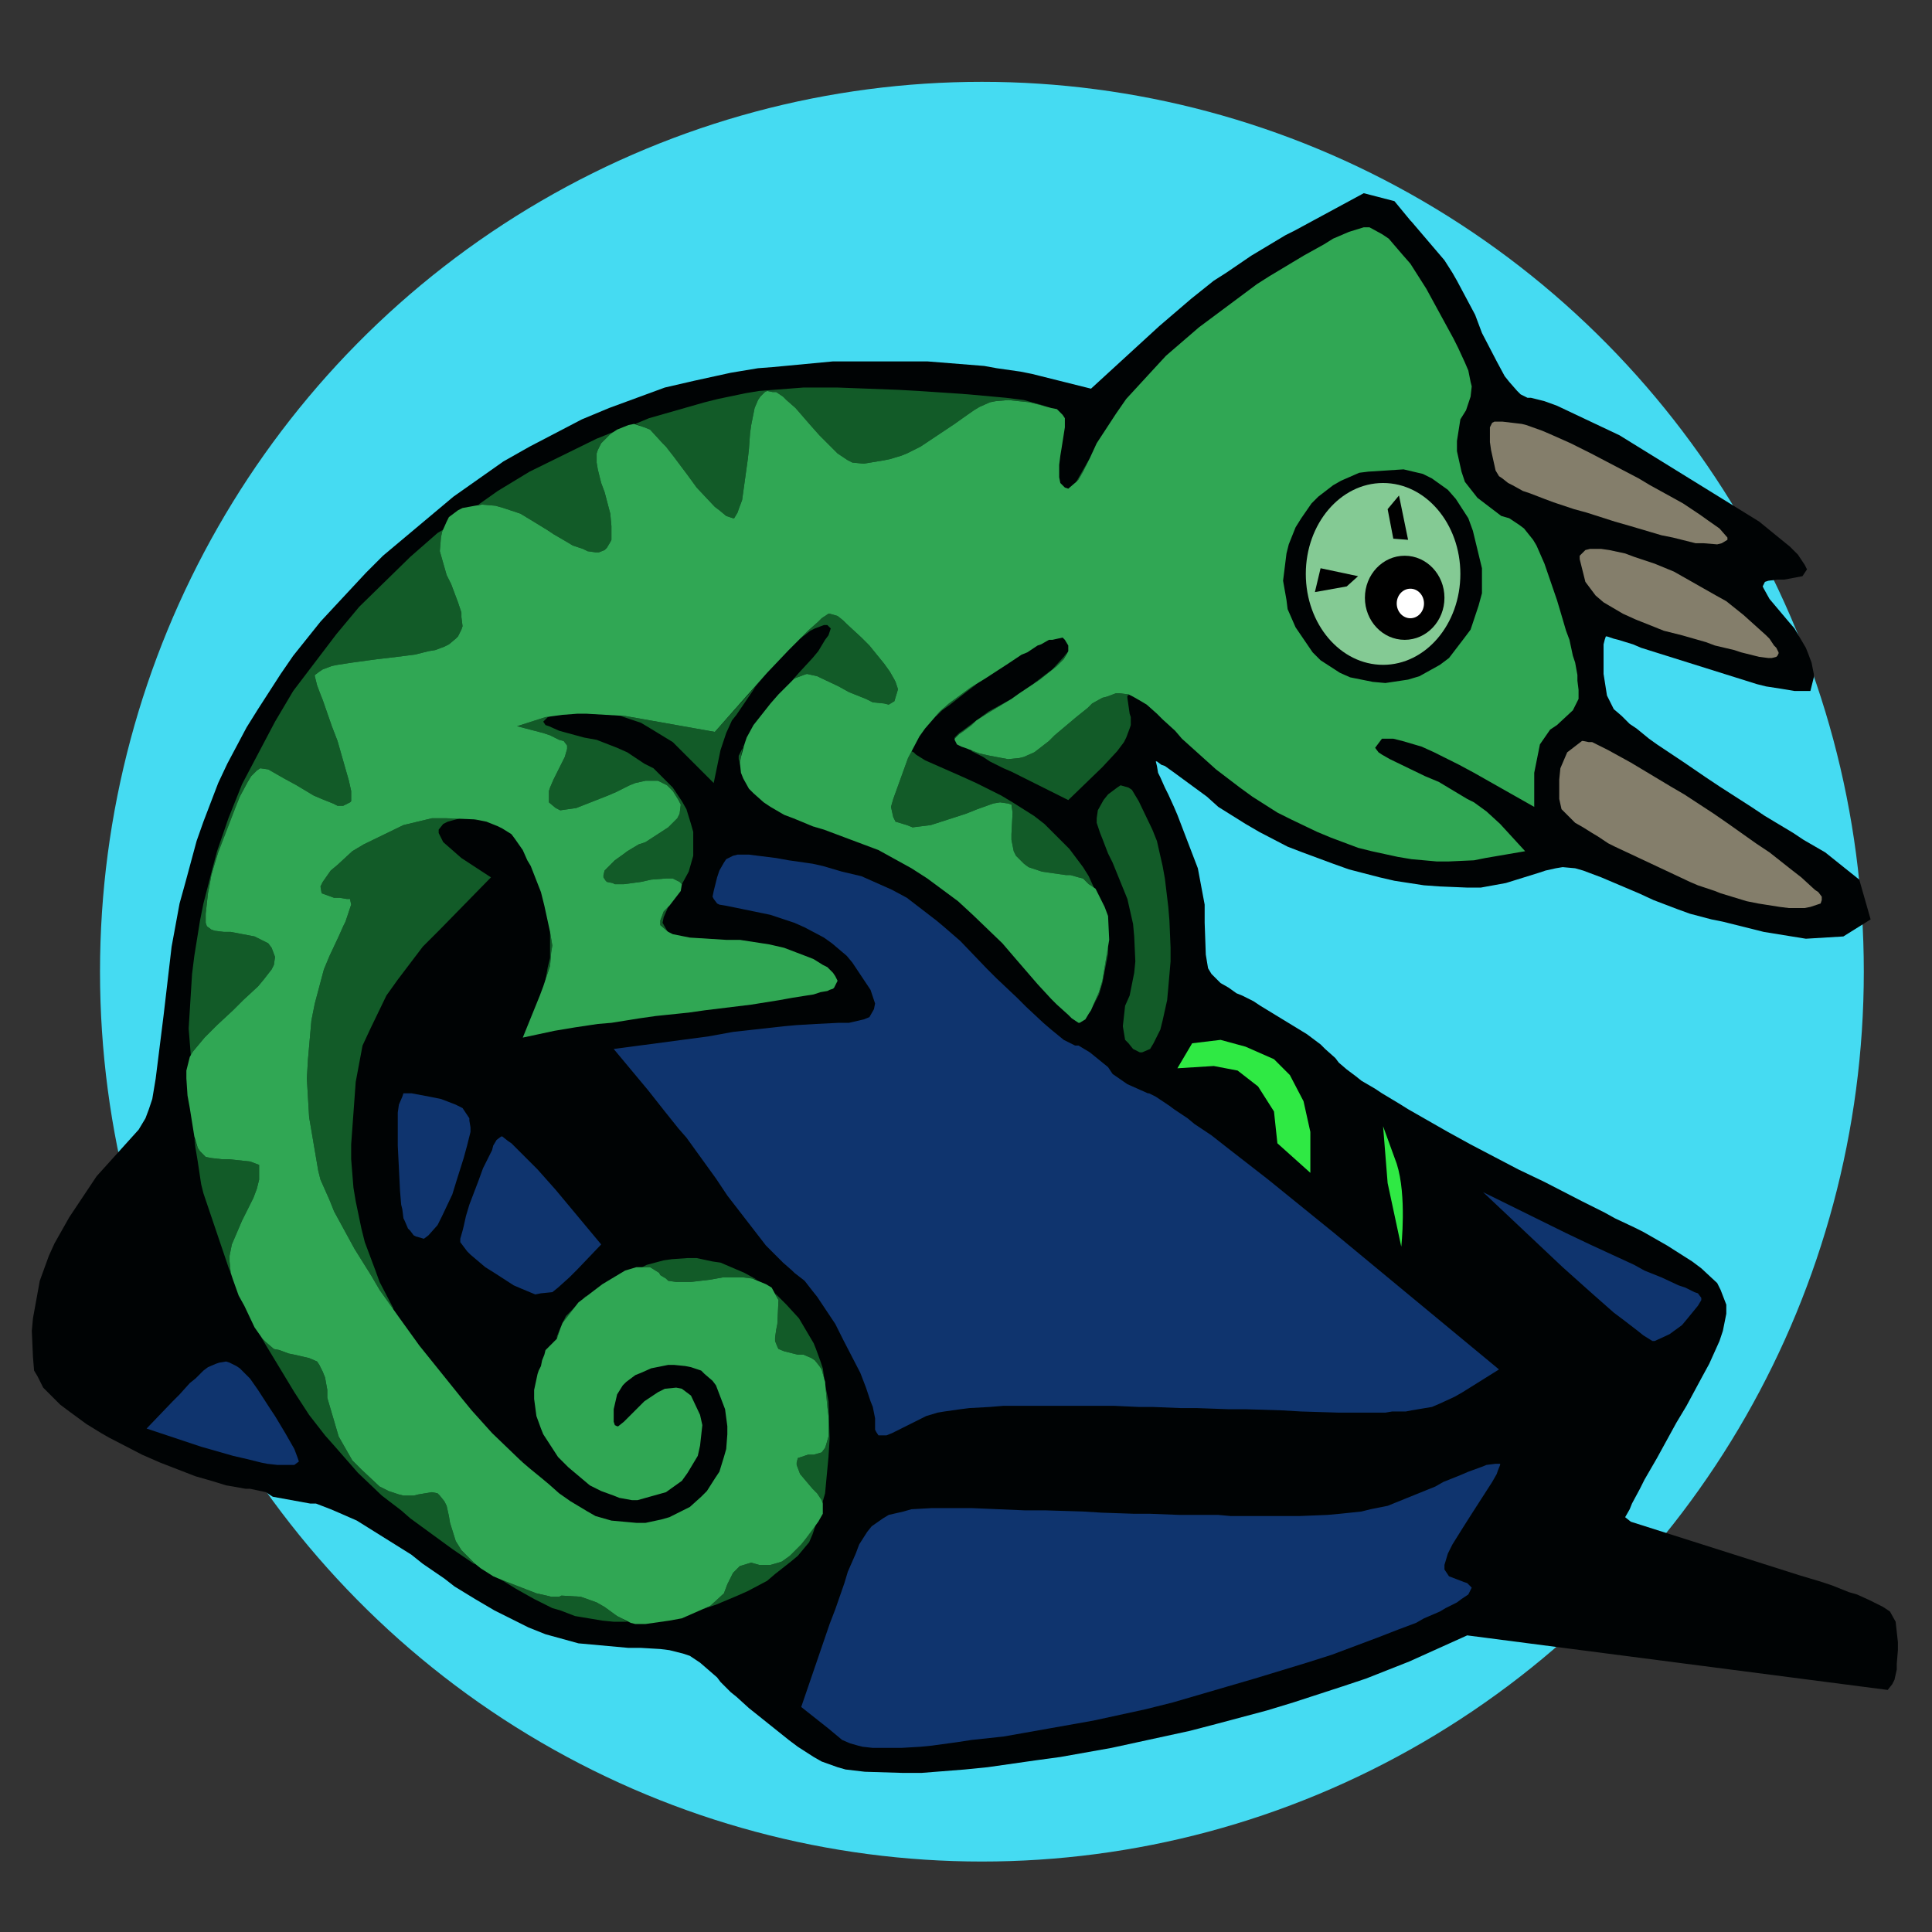 <svg xmlns="http://www.w3.org/2000/svg" width="170" height="170" viewBox="0 0 170 170">
<rect x="0" y="0" width="170" height="170" fill="#333333" stroke="none"/>
<ellipse cx="86.4" cy="85.5" rx="77.6" ry="78.3" fill="rgb(69, 219, 242)"/>
<path d="M 157.4 56.7 C 157.4 56.7 153 51.7 153 51.7 S 155 48.7 155 48.7 S 154.1 46.5 154.1 46.5 S 135.6 36.7 135.6 36.7 S 129.4 35 129.4 35 S 132.8 70 132.8 70 S 151.3 79.1 151.3 79.1 S 158.5 80.6 158.5 80.6 S 161.3 79.1 161.3 79.1 S 140.6 63.5 140.6 63.5 S 139.8 54.4 139.8 54.4 S 157 59.4 157 59.4" fill="#847e6b"/>
<path d="M 120 17 L 122.7 17.7 L 124.1 19.4 L 124.2 19.5 L 127.1 22.9 L 127.8 24 L 128.2 24.7 L 129.8 27.7 L 130.4 29.3 L 131.7 31.8 L 132.4 33.1 L 132.8 33.6 L 133.5 34.4 L 133.8 34.7 L 134.4 35 L 134.7 35 L 135.9 35.3 L 137 35.7 L 142.5 38.3 L 154.8 45.9 L 155.9 46.8 L 157.5 48.1 L 158.2 48.8 L 158.8 49.7 L 159 50.1 L 158.6 50.7 L 157 51 L 156.4 51 L 155.6 51.1 L 155.3 51.2 L 155.1 51.6 L 155.2 51.8 L 155.7 52.7 L 157.3 54.6 L 157.9 55.3 L 158.9 57 L 159.1 57.5 L 159.4 58.3 L 159.6 59.3 L 159.6 59.6 L 159.3 60.8 L 157.9 60.8 L 156.7 60.6 L 155.4 60.4 L 154.6 60.2 L 144.4 57 L 143.7 56.7 L 142.4 56.3 L 142 56.2 L 141.4 56 L 141.3 56 L 141.2 56.3 L 141.1 56.7 L 141.1 57 L 141.1 58.4 L 141.1 59.3 L 141.4 61.2 L 142 62.4 L 142.7 63 L 143.4 63.7 L 144 64.1 L 145.1 65 L 145.8 65.5 L 147.3 66.5 L 148.2 67.1 L 150.1 68.4 L 151.3 69.2 L 154.1 71 L 155.3 71.8 L 157.8 73.3 L 158.7 73.9 L 160.6 75 L 163.6 77.4 L 164.6 80.9 L 162.2 82.4 L 158.9 82.6 L 155.2 82 L 151.6 81.1 L 150.6 80.9 L 148.7 80.4 L 147.6 80 L 145.5 79.2 L 144.2 78.6 L 140.9 77.2 L 139.3 76.6 L 138.6 76.4 L 137.5 76.3 L 136.9 76.4 L 136 76.6 L 135.4 76.8 L 132.5 77.7 L 130.3 78.1 L 129.1 78.1 L 126.7 78 L 125.3 77.9 L 122.7 77.5 L 121.4 77.2 L 118.7 76.5 L 117.3 76 L 114.6 75 L 113.3 74.5 L 110.8 73.2 L 109.6 72.5 L 107.2 71 L 106.2 70.1 L 103.2 67.9 L 102.5 67.4 L 102.2 67.3 L 101.8 67 L 101.7 67 L 101.8 67.4 L 101.9 68 L 102.1 68.4 L 102.5 69.3 L 102.8 69.9 L 103.3 71 L 103.6 71.7 L 105.4 76.4 L 106 79.6 L 106 81.2 L 106.1 84 L 106.3 85.2 L 106.6 85.7 L 107.4 86.5 L 108.1 86.9 L 108.8 87.4 L 109.3 87.6 L 110.3 88.1 L 110.9 88.5 L 115 91 L 116.2 91.9 L 116.6 92.3 L 117.5 93.1 L 117.8 93.5 L 118.5 94.1 L 119.3 94.7 L 119.8 95.1 L 121 95.8 L 121.6 96.2 L 123.1 97.1 L 123.9 97.6 L 127.4 99.6 L 129.4 100.7 L 133.6 102.9 L 135.9 104 L 139.2 105.7 L 141.2 106.7 L 142.1 107.2 L 143.8 108 L 144.6 108.4 L 146 109.2 L 146.7 109.6 L 148.9 111 L 149.7 111.6 L 151.1 112.9 L 151.4 113.5 L 151.9 114.8 L 151.9 115.6 L 151.6 117.1 L 151.3 118 L 150.4 120 L 149.8 121.1 L 148.4 123.7 L 147.5 125.2 L 145.8 128.3 L 144.7 130.2 L 144.3 131 L 143.6 132.3 L 143.4 132.8 L 143 133.5 L 143 133.5 L 143.5 133.9 L 158.3 138.6 L 160.3 139.2 L 161.2 139.5 L 162.7 140.1 L 163.4 140.3 L 164.5 140.8 L 164.9 141 L 165.7 141.4 L 166.3 141.8 L 166.8 142.7 L 167 144.5 L 167 145.2 L 166.9 146.4 L 166.9 146.9 L 166.7 147.8 L 166.5 148.2 L 166.1 148.7 L 129.1 143.9 L 124 146.2 L 120.2 147.7 L 118.1 148.4 L 113.8 149.8 L 111.5 150.5 L 107 151.7 L 104.7 152.3 L 100.1 153.3 L 97.8 153.8 L 93.3 154.6 L 91.1 154.9 L 86.9 155.5 L 84.9 155.7 L 81.1 156 L 79.4 156 L 76.1 155.9 L 74.4 155.7 L 73.7 155.5 L 72.3 155 L 71.6 154.6 L 70.2 153.7 L 69.4 153.1 L 65.9 150.3 L 64.8 149.3 L 64.3 148.9 L 63.4 148 L 63.1 147.6 L 61.6 146.3 L 60.7 145.7 L 60.1 145.5 L 58.9 145.2 L 58.1 145.1 L 56.4 145 L 55.3 145 L 50.9 144.6 L 48 143.8 L 46.5 143.2 L 43.5 141.7 L 41.8 140.7 L 40 139.6 L 39.1 138.9 L 37.2 137.6 L 36.2 136.8 L 31.4 133.8 L 29.8 133.1 L 29.1 132.8 L 27.8 132.3 L 27.3 132.3 L 24 131.7 L 24 131.7 L 23.4 131.3 L 22 131 L 21.6 131 L 20.5 130.8 L 19.9 130.7 L 18.6 130.3 L 17.2 129.9 L 14.1 128.7 L 12.5 128 L 9.6 126.5 L 8.9 126.1 L 7.6 125.3 L 6.1 124.2 L 5.3 123.6 L 4.3 122.6 L 3.8 122.1 L 3.3 121.1 L 3 120.6 L 2.9 119.4 L 2.8 117.1 L 2.9 116 L 3.3 113.8 L 3.5 112.7 L 4.3 110.5 L 4.8 109.4 L 6.1 107.1 L 8.5 103.5 L 12.2 99.4 L 12.8 98.4 L 13.1 97.6 L 13.4 96.7 L 13.5 96.1 L 13.7 94.9 L 14.4 89.3 L 15.1 83.3 L 15.8 79.5 L 16.3 77.7 L 17.3 74 L 17.9 72.3 L 19.2 68.9 L 20 67.2 L 21.7 64 L 22.7 62.4 L 24.7 59.3 L 25.8 57.7 L 28.2 54.7 L 29.5 53.3 L 32.2 50.4 L 33.7 48.9 L 39.9 43.7 L 44.3 40.6 L 46.6 39.3 L 51.2 36.9 L 53.6 35.9 L 58.5 34.1 L 61.1 33.5 L 64.3 32.8 L 66.7 32.4 L 68 32.3 L 73.3 31.8 L 76.1 31.8 L 81.6 31.8 L 84.1 32 L 86.6 32.2 L 87.7 32.4 L 89.8 32.7 L 90.8 32.9 L 96 34.2 L 102 28.7 L 104.8 26.3 L 106.8 24.7 L 107.9 24 L 110.1 22.5 L 111.1 21.9 L 113.1 20.7 L 113.9 20.3 M 139.2 65.2 L 137.9 66.2 L 137.3 67.6 L 137.2 68.6 L 137.2 70.3 L 137.4 71.2 L 137.8 71.6 L 138.6 72.4 L 139.3 72.8 L 140.1 73.3 L 140.6 73.6 L 141.5 74.2 L 142.1 74.5 L 147 76.8 L 148.7 77.6 L 149.4 77.9 L 150.9 78.4 L 151.4 78.6 L 153.7 79.3 L 154.7 79.5 L 156.6 79.8 L 157.4 79.9 L 158.8 79.9 L 159.3 79.8 L 160.2 79.5 L 160.3 79.2 L 160.3 78.9 L 160 78.5 L 159.7 78.3 L 158.5 77.2 L 157.6 76.5 L 155.7 75 L 154.5 74.2 L 152.1 72.5 L 150.8 71.6 L 148.2 69.9 L 147 69.2 L 144.5 67.7 L 143.5 67.1 L 141.5 66 L 140.7 65.6 L 140.1 65.3 L 139.8 65.3 L 139.3 65.2 M 139.5 48.4 L 139 48.9 L 139 49.2 L 139.5 51.2 L 140.4 52.4 L 141.1 53 L 142.8 54 L 143.9 54.5 L 146.4 55.5 L 148 55.9 L 150.1 56.5 L 150.9 56.8 L 152.6 57.2 L 153.2 57.4 L 154.4 57.7 L 154.8 57.8 L 155.6 57.9 L 155.9 57.9 L 156.3 57.8 L 156.4 57.7 L 156.5 57.5 L 156.5 57.4 L 156.3 57 L 156.1 56.8 L 155.7 56.2 L 155.4 55.9 L 153.4 54.1 L 151.9 52.9 L 151 52.4 L 147.3 50.3 L 145.6 49.6 L 143.8 49 L 143 48.7 L 141.6 48.4 L 140.9 48.3 L 139.9 48.3 M 131.5 37.1 L 131.3 37.2 L 131.1 37.6 L 131.1 38 L 131.1 38.9 L 131.2 39.6 L 131.6 41.4 L 131.9 41.9 L 132.2 42.1 L 132.7 42.5 L 133.1 42.7 L 134 43.2 L 134.6 43.4 L 135.9 43.9 L 136.7 44.2 L 138.5 44.8 L 139.6 45.1 L 142.1 45.9 L 143.5 46.3 L 146.2 47.1 L 147.2 47.3 L 149.2 47.8 L 149.9 47.8 L 151.1 47.9 L 151.5 47.8 L 152 47.5 L 152 47.3 L 151.3 46.5 L 150.3 45.8 L 149.6 45.3 L 148.1 44.3 L 147.2 43.8 L 145.2 42.7 L 144.2 42.1 L 140 39.9 L 138.2 39 L 136.4 38.2 L 135.7 37.9 L 134.3 37.4 L 133.9 37.3 L 132.2 37.1 Z" fill="rgb(0, 3, 4)"/>
<path d="M 132 128.8 L 132 128.9 L 131.8 129.4 L 131.7 129.7 L 131.3 130.4 L 129.5 133.2 L 128.8 134.3 L 127.8 135.9 L 127.4 136.7 L 127.1 137.7 L 127.1 138.1 L 127.5 138.7 L 128.8 139.2 L 129.1 139.3 L 129.4 139.6 L 129.5 139.7 L 129.3 140.1 L 129.2 140.3 L 128.6 140.7 L 128.2 141 L 127.2 141.5 L 126.7 141.8 L 125.3 142.4 L 124.6 142.8 L 123 143.4 L 121.2 144.1 L 117.2 145.6 L 115 146.3 L 110.4 147.7 L 108 148.4 L 103.2 149.8 L 100.8 150.4 L 96.2 151.4 L 90 152.5 L 88.3 152.8 L 85.5 153.1 L 84.2 153.3 L 82 153.6 L 81 153.7 L 79.3 153.8 L 78.6 153.8 L 77.4 153.8 L 76.8 153.8 L 75.9 153.7 L 75.5 153.6 L 74.8 153.4 L 74.1 153.1 L 72.9 152.1 L 70.5 150.2 L 73 142.9 L 73.5 141.6 L 74.3 139.3 L 74.6 138.3 L 75.3 136.7 L 75.6 135.9 L 76.3 134.8 L 76.7 134.3 L 77.7 133.6 L 78.2 133.3 L 79.5 133 L 80.2 132.8 L 82 132.7 L 83 132.7 L 85.5 132.7 L 90.2 132.9 L 92 132.9 L 95.3 133 L 96.9 133.1 L 99.8 133.2 L 101.2 133.2 L 103.8 133.3 L 105 133.3 L 107.2 133.3 L 108.3 133.4 L 110.2 133.4 L 111.1 133.4 L 112.7 133.4 L 114.3 133.4 L 116.8 133.3 L 117.9 133.2 L 119.8 133 L 120.6 132.8 L 122.1 132.5 L 126.3 130.8 L 127 130.4 L 128.5 129.8 L 129.2 129.5 L 130.3 129.1 L 130.8 128.9 L 131.6 128.8 M 20.2 119.9 L 20.8 120.2 L 21.1 120.4 L 21.7 121 L 22 121.3 L 22.7 122.3 L 23.8 124 L 24.2 124.6 L 24.8 125.6 L 25.1 126.1 L 25.5 126.8 L 25.9 127.5 L 26.2 128.3 L 26.3 128.6 L 25.9 128.9 L 24.7 128.9 L 24.4 128.9 L 23.5 128.8 L 23 128.7 L 21.8 128.4 L 20.5 128.1 L 17.7 127.3 L 12.9 125.7 L 15.2 123.3 L 15.8 122.7 L 16.7 121.7 L 17.2 121.3 L 17.9 120.6 L 18.3 120.3 L 19 120 L 19.3 119.9 L 19.9 119.8 M 65.9 75.2 L 68.3 75.5 L 69.4 75.7 L 71.5 76 L 72.4 76.2 L 74.1 76.7 L 75.8 77.1 L 78.5 78.3 L 79.8 79 L 82.4 81 L 83 81.5 L 84.5 82.8 L 86.8 85.2 L 87.7 86.1 L 89.5 87.8 L 90.3 88.6 L 91.8 90 L 92.5 90.6 L 93.6 91.5 L 94.6 92 L 94.9 92 L 95.9 92.6 L 97.5 93.9 L 97.9 94.5 L 99.2 95.4 L 101 96.2 L 101.1 96.2 L 101.7 96.5 L 102 96.7 L 102.9 97.3 L 103.3 97.6 L 104.5 98.4 L 105.1 98.9 L 106.6 99.9 L 108 101 L 111.6 103.8 L 117.4 108.5 L 131.9 120.5 L 128.7 122.5 L 128 122.9 L 126.7 123.5 L 126 123.8 L 124.2 124.1 L 123.7 124.2 L 122.5 124.2 L 121.9 124.3 L 120.4 124.3 L 119.6 124.3 L 117.8 124.3 L 114.5 124.2 L 112.8 124.1 L 109.6 124 L 108.1 124 L 105.3 123.9 L 103.9 123.9 L 101.4 123.8 L 100.2 123.8 L 98 123.7 L 96.9 123.7 L 95 123.7 L 94.1 123.7 L 92.4 123.7 L 90.8 123.7 L 88.3 123.7 L 87.1 123.8 L 85.3 123.9 L 84.5 124 L 83.1 124.2 L 82.5 124.3 L 81.5 124.6 L 80.3 125.2 L 79.5 125.6 L 78.5 126.1 L 78 126.3 L 77.5 126.3 L 77.3 126.3 L 77.1 126 L 77 125.8 L 77 125.1 L 77 124.8 L 76.8 123.8 L 76.6 123.3 L 76.2 122.1 L 75.7 120.8 L 74.2 117.9 L 73.5 116.5 L 71.9 114.1 L 71.5 113.6 L 70.8 112.7 L 69.9 112 L 69.7 111.8 L 68.9 111.1 L 68.5 110.7 L 67.4 109.6 L 64 105.2 L 63 103.7 L 60.4 100.1 L 59.7 99.3 L 58.5 97.8 L 57 95.9 L 54 92.3 L 62.3 91.2 L 64.5 90.8 L 69 90.3 L 70.1 90.2 L 71.8 90.1 L 73.8 90 L 74.7 90 L 76 89.7 L 76.5 89.5 L 76.9 88.8 L 77 88.3 L 76.6 87.1 L 75 84.7 L 74.5 84.1 L 73.2 83 L 72.5 82.5 L 70.8 81.6 L 69.9 81.2 L 67.8 80.5 L 64.4 79.8 L 63.9 79.7 L 63.3 79.6 L 63.1 79.5 L 62.8 79.1 L 62.7 78.9 L 62.8 78.4 L 63.1 77.2 L 63.3 76.6 L 63.7 75.9 L 63.9 75.6 L 64.5 75.3 L 64.9 75.2 M 137.8 108.5 L 139.9 109.5 L 143.8 111.3 L 144.7 111.8 L 146.2 112.4 L 147.7 113.1 L 148.3 113.3 L 149.1 113.7 L 149.4 113.8 L 149.7 114.2 L 149.7 114.4 L 149.4 114.9 L 148.5 116 L 148 116.6 L 146.9 117.4 L 145.6 118 L 145.4 118 L 144.6 117.5 L 144.1 117.1 L 142.8 116.1 L 142 115.5 L 140.3 114 L 139.4 113.2 L 137.5 111.5 L 130.5 104.9 M 44.7 100.4 L 45 100.6 L 45.8 101.4 L 46.2 101.8 L 47.3 102.9 L 48.9 104.7 L 52.9 109.5 L 50.8 111.7 L 50.1 112.4 L 49.1 113.3 L 48.6 113.7 L 47.6 113.8 L 47.1 113.9 L 45.9 113.4 L 45.2 113.1 L 43.5 112 L 42.7 111.5 L 41.4 110.4 L 41.1 110.1 L 40.8 109.7 L 40.5 109.3 L 40.5 109 L 40.7 108.3 L 40.8 107.9 L 41 107 L 41.3 106 L 42.1 103.9 L 42.5 102.8 L 43.3 101.2 L 43.4 100.8 L 43.7 100.3 L 44.1 100 L 44.2 100 M 37.8 96.5 L 38.8 96.7 L 40.1 97.2 L 40.7 97.5 L 41.3 98.4 L 41.3 98.6 L 41.4 99.2 L 41.4 99.6 L 41.2 100.4 L 41.1 100.8 L 40.8 101.9 L 40.2 103.8 L 39.8 105.1 L 38.9 107 L 38.5 107.8 L 37.7 108.7 L 37.3 109 L 36.6 108.8 L 36.4 108.7 L 36.1 108.3 L 35.9 108.1 L 35.6 107.4 L 35.5 107.2 L 35.4 106.4 L 35.3 106 L 35.2 104.8 L 35 100.8 L 35 100.2 L 35 99.2 L 35 98.7 L 35 97.9 L 35.1 97.2 L 35.4 96.5 L 35.5 96.2 L 36.2 96.2 Z" fill="#0f346e"/>
<path d="M 47.2 140.2 L 48.1 140.4 L 48.5 140.5 L 49.2 140.5 L 49.4 140.4 L 51.1 140.5 L 52.5 141 L 53.2 141.4 L 54.3 142.2 L 54.7 142.4 L 55.2 142.7 L 54 142.7 L 53 142.6 L 51.2 142.3 L 50.6 142.2 L 49.3 141.7 L 48.6 141.5 L 47 140.7 L 45.4 139.8 L 44.1 139 M 71.5 135 L 71.2 135.7 L 70.2 136.9 L 69.6 137.4 L 68.2 138.5 L 67.5 139.1 L 65.8 140 L 64.9 140.4 L 63 141.2 L 61.8 141.6 L 62.5 141.3 L 63.7 140.2 L 64 139.4 L 64.5 138.4 L 64.9 138 L 65.1 137.8 L 66.1 137.5 L 66.8 137.7 L 67.8 137.7 L 68.5 137.5 L 68.8 137.4 L 69.5 136.9 L 69.8 136.6 L 70.5 135.9 L 70.9 135.4 L 71.8 134.1 M 23.1 117.8 L 23.4 118.1 L 24.1 118.7 L 24.6 118.8 L 25.4 119.1 L 25.9 119.2 L 27.2 119.5 L 27.9 119.8 L 28.1 120.1 L 28.4 120.7 L 28.6 121.2 L 28.8 122.3 L 28.8 123 L 29.8 126.4 L 31 128.5 L 31.8 129.3 L 33.4 130.8 L 34.2 131.2 L 35.1 131.5 L 35.5 131.6 L 36.4 131.6 L 36.8 131.5 L 38 131.3 L 38.5 131.4 L 38.7 131.6 L 39.1 132.1 L 39.3 132.5 L 39.5 133.4 L 39.6 134 L 40.1 135.6 L 40.6 136.4 L 41 136.8 L 41.8 137.6 L 41.7 137.6 L 39.8 136.3 L 36.1 133.6 L 35.3 132.9 L 33.6 131.6 L 31.5 129.6 L 30.8 128.8 L 29.4 127.2 L 28.6 126.3 L 27.2 124.5 L 25.9 122.5 L 23.3 118.2 L 22.9 117.5 M 68.6 114.2 L 69.2 114.8 L 70.3 116 L 71.6 118.2 L 71.8 118.7 L 72.2 119.8 L 72.4 120.4 L 72.6 121.8 L 72.9 123.3 L 73 126.6 L 72.9 128.2 L 72.6 131.4 L 72.4 132.1 L 72.4 132.3 L 72.3 132 L 71.9 131.4 L 71.5 131 L 70.4 129.7 L 70.1 128.9 L 70.1 128.7 L 70.2 128.3 L 70.5 128.2 L 71.1 128 L 71.6 128 L 72.3 127.8 L 72.6 127.4 L 72.7 127.1 L 72.9 126.4 L 72.9 125.8 L 72.9 124.6 L 72.8 123.8 L 72.6 121.6 L 72.3 120.5 L 72.1 120.2 L 71.7 119.7 L 71.4 119.5 L 70.7 119.2 L 70.2 119.2 L 69 118.9 L 68.5 118.7 L 68.4 118.5 L 68.2 118 L 68.2 117.7 L 68.3 117 L 68.4 116.5 L 68.5 114.4 L 68.2 113.8 M 46 128.7 L 45.9 128.6 L 45.8 128.4 M 50.2 115.5 L 49.5 116.4 L 49.3 116.9 L 49 117.8 L 49 117.6 L 49.5 116.4 L 49.8 115.8 L 50.8 114.8 M 40.5 72 L 39.4 72.3 L 39 72.5 L 38.6 73 L 38.6 73.3 L 39 74.1 L 40.6 75.5 L 43.2 77.2 L 38.7 81.8 L 37.2 83.3 L 35 86.2 L 34 87.6 L 32.6 90.5 L 31.9 92 L 31.3 95.2 L 30.9 100.7 L 30.9 102 L 31.1 104.5 L 31.3 105.7 L 31.8 108.1 L 32.1 109.3 L 33 111.7 L 33.4 112.8 L 34.6 115.1 L 34.6 115.2 L 33.4 113.5 L 32.7 112.3 L 31.2 109.9 L 30.6 108.8 L 29.4 106.6 L 29 105.6 L 28.2 103.8 L 28 103 L 27.2 98.3 L 27 94.9 L 27.1 93.2 L 27.4 89.8 L 27.7 88.3 L 28.5 85.3 L 29 84.1 L 29.8 82.4 L 30.2 81.5 L 30.4 81.1 L 30.8 79.9 L 30.9 79.6 L 30.8 79.1 L 30.5 79.1 L 29.9 79 L 29.4 79 L 28.3 78.6 L 28.2 78 L 28.4 77.6 L 29.1 76.6 L 29.7 76.1 L 31 74.9 L 32 74.3 L 35.5 72.6 L 38 72 L 39.3 72 M 51.3 114.3 L 51.5 114.2 L 51.6 114 M 61.3 110.7 L 62.7 111 L 63.4 111.1 L 64.8 111.7 L 65.5 112 L 66.6 112.6 L 66.2 112.5 L 65.4 112.4 L 63.6 112.4 L 62.5 112.6 L 60.8 112.8 L 59.9 112.8 L 59.5 112.8 L 58.8 112.7 L 58.6 112.5 L 58.1 112.2 L 58 112 L 57.2 111.5 L 56.5 111.5 L 56.9 111.3 L 58.4 110.9 L 59.1 110.8 L 60.5 110.7 M 17.4 101 L 17.6 101.3 L 18.1 101.8 L 18.6 101.9 L 19.5 102 L 20.1 102 L 22 102.2 L 22.8 102.5 L 22.8 102.9 L 22.8 103.8 L 22.6 104.6 L 22.3 105.4 L 22.1 105.8 L 21.6 106.8 L 21.3 107.4 L 20.4 109.5 L 20.2 110.5 L 20.2 111 L 20.3 112 L 20.1 111.5 L 17.9 105 L 17.7 104.2 L 17.4 102.2 L 17.2 101 L 17.1 100.2 M 38.9 46.8 L 38.8 47.3 L 38.7 48.5 L 38.9 49.2 L 39.3 50.6 L 39.7 51.4 L 40.3 53 L 40.6 53.9 L 40.6 54.3 L 40.7 55.1 L 40.6 55.4 L 40.3 56 L 40.1 56.2 L 39.5 56.7 L 39.1 56.9 L 38.3 57.2 L 37.7 57.3 L 36.5 57.6 L 35.7 57.7 L 34.1 57.9 L 33.2 58 L 31 58.3 L 29.7 58.5 L 29.2 58.6 L 28.4 58.9 L 28.1 59.1 L 27.7 59.4 L 27.7 59.5 L 27.9 60.3 L 28.2 61.1 L 28.4 61.6 L 29.2 63.9 L 29.7 65.2 L 30.7 68.7 L 30.9 69.6 L 30.9 69.9 L 30.9 70.5 L 30.8 70.6 L 30.2 70.9 L 29.7 70.9 L 29.3 70.7 L 28.3 70.3 L 27.6 70 L 26.1 69.1 L 25 68.5 L 23.6 67.7 L 22.9 67.6 L 22.6 67.8 L 22.1 68.3 L 21.8 68.8 L 21.1 70.1 L 20.7 71.1 L 19.2 75 L 18.8 76.3 L 18.6 77 L 18.4 78.1 L 18.3 78.6 L 18.1 80.4 L 18.1 81.2 L 18.2 81.5 L 18.6 81.8 L 18.9 81.9 L 19.7 82 L 20.3 82 L 22.4 82.4 L 23.6 83 L 23.9 83.4 L 24.2 84.2 L 24.1 84.9 L 23.9 85.3 L 23.2 86.2 L 22.7 86.8 L 21.4 88 L 20.5 88.9 L 19.1 90.2 L 18.3 91 L 18 91.3 L 17 92.5 L 16.8 93 L 16.6 90.5 L 16.7 88.9 L 16.9 85.7 L 17.1 84.1 L 17.6 81 L 17.9 79.5 L 18.7 76.4 L 19.1 74.9 L 20.1 72 L 21.3 69 L 24.2 63.5 L 25.8 60.8 L 29.6 55.8 L 31.6 53.4 L 36.1 49 L 38.5 46.9 L 39 46.6 M 99.3 69.3 L 99.6 69.5 L 100.2 70.5 L 101.4 73 L 101.8 74 L 102.3 76.2 L 102.5 77.3 L 102.8 79.8 L 102.9 81 L 103 83.4 L 103 84.6 L 102.8 86.9 L 102.7 88 L 102.3 89.8 L 102.1 90.6 L 101.5 91.8 L 101.2 92.3 L 100.5 92.6 L 100.3 92.6 L 99.9 92.4 L 99.7 92.3 L 99.3 91.8 L 99 91.5 L 98.8 90.3 L 99 88.5 L 99.4 87.6 L 99.8 85.6 L 99.9 84.6 L 99.8 82.4 L 99.7 81.3 L 99.2 79.1 L 97.9 75.9 L 97.5 75.1 L 97 73.8 L 96.8 73.3 L 96.5 72.4 L 96.5 72 L 96.6 71.3 L 97.1 70.4 L 97.5 69.9 L 98.3 69.3 L 98.6 69.1 M 92.5 87.9 L 93 88.4 L 94 89.3 L 94.3 89.6 L 94.9 90 L 95 90 L 95 90 L 94.9 90 L 94.3 89.6 L 94 89.3 L 93 88.4 L 92.5 87.9 L 91.3 86.6 L 89.4 84.4 L 91.3 86.6 M 97.5 83.9 L 97 86.5 L 96.7 87.5 L 96.2 88.5 L 96.7 87.3 L 97 86.3 L 97.5 83.2 M 48.4 82 L 48.6 83.2 L 48.5 83.8 L 48.4 85 L 48.2 85.6 L 47.9 86.8 L 48.2 85.1 L 48.4 84.3 L 48.4 82.5 L 48.4 81.7 M 58.4 80.7 L 58.3 81.2 L 58.7 81.9 L 58.1 81.4 L 58.1 81 L 58.4 80.2 L 58.8 79.8 M 80.4 66.2 L 80.6 66.4 L 81.4 66.9 L 84.8 68.4 L 85.9 68.9 L 88.1 70 L 89.1 70.6 L 91 71.8 L 91.9 72.5 L 93.4 74 L 94.1 74.7 L 95.3 76.3 L 95.8 77.1 L 96.3 78.2 L 95.8 77.8 L 95.3 77.3 L 94.9 77.2 L 94.2 77 L 93.8 77 L 91.7 76.7 L 90.5 76.3 L 90.1 76 L 89.4 75.3 L 89.2 74.9 L 89 73.9 L 89 73.4 L 89.1 71.5 L 89 70.8 L 88.7 70.7 L 88 70.6 L 87.4 70.7 L 86 71.2 L 85 71.6 L 81.9 72.6 L 80.3 72.8 L 79.8 72.6 L 78.8 72.3 L 78.6 71.9 L 78.4 71 L 78.6 70.3 L 79.9 66.7 L 80.2 66.1 M 48.2 63.1 L 47.9 63.4 L 47.8 63.5 L 48 63.8 L 48.3 63.9 L 49.2 64.3 L 51.4 64.9 L 52.5 65.1 L 54.3 65.8 L 55.2 66.2 L 56.7 67.2 L 57.5 67.6 L 58.6 68.7 L 59.2 69.3 L 60 70.5 L 60.4 71.2 L 60.8 72.5 L 61 73.2 L 61 74.5 L 61 75.3 L 60.6 76.7 L 60 77.8 L 59.8 77.6 L 59.2 77.3 L 58.6 77.3 L 57.3 77.4 L 56.4 77.6 L 54.9 77.8 L 54.1 77.8 L 53.9 77.7 L 53.4 77.6 L 53.3 77.5 L 53.1 77.2 L 53.1 77 L 53.2 76.6 L 53.4 76.4 L 53.8 76 L 54.1 75.7 L 54.8 75.2 L 55.2 74.9 L 56.2 74.3 L 56.8 74.1 L 58.8 72.8 L 59.6 72 L 59.8 71.6 L 59.9 70.8 L 59.7 70.4 L 59.2 69.6 L 58.7 69.1 L 57.9 68.7 L 57.2 68.7 L 56.8 68.7 L 55.9 68.9 L 55.4 69.1 L 54.2 69.7 L 53.5 70 L 50.7 71.1 L 49.3 71.3 L 48.9 71.1 L 48.3 70.6 L 48.3 70.1 L 48.3 69.6 L 48.4 69.3 L 48.7 68.6 L 48.9 68.2 L 49.7 66.6 L 49.9 65.9 L 49.9 65.6 L 49.6 65.2 L 49.2 65.1 L 48.4 64.7 L 47.8 64.5 L 45.5 63.9 L 48 63.1 L 48.5 63 M 129.7 75.7 L 130.7 75.5 L 129.7 75.7 M 41.8 72.1 L 42.1 72.2 L 41.7 72.1 M 98.5 61 L 99.3 61.1 L 99.3 61.2 L 99.2 61.2 L 99.2 61.4 L 99.4 62.8 L 99.5 63.1 L 99.5 63.8 L 99.4 64.1 L 99.1 64.9 L 98.9 65.3 L 98.3 66.1 L 97 67.5 L 94 70.4 L 89 67.9 L 88.3 67.6 L 87.1 67 L 86.5 66.6 L 85.5 66.1 L 85.5 66 L 86.2 66.3 L 87.1 66.5 L 88.7 66.8 L 89.7 66.7 L 90.1 66.6 L 91 66.2 L 91.4 65.9 L 92.3 65.2 L 92.8 64.7 L 94.7 63.1 L 95.7 62.3 L 96.1 61.9 L 97 61.4 L 97.4 61.3 L 98.2 61 M 66.5 60.4 L 64.8 62.9 L 64.4 63.4 L 63.9 64.5 L 63.4 66 L 62.8 68.9 L 59.2 65.3 L 57.4 64.2 L 56.4 63.6 L 54.6 63 L 55 63 L 56.7 63.3 L 62.9 64.4 L 67.2 59.6 M 65.5 68.7 L 65.5 68.6 L 65.5 68.6 M 65.2 66.6 L 65.1 67.1 L 65.2 67.5 L 65 66.8 L 65 66.5 L 65.4 65.7 L 65.4 65.5 M 89.7 61 L 89 61.5 L 87 62.7 L 85.9 63.4 L 85.5 63.8 L 84.7 64.4 L 84.4 64.6 L 84 65 L 84 65 L 84 64.9 L 84.4 64.5 L 84.7 64.3 L 85.5 63.7 L 85.9 63.4 L 87 62.6 L 89 61.5 L 89.7 61 M 85.8 60.3 L 85 60.9 L 83.6 62 L 82.9 62.5 L 82.3 63.1 L 82.7 62.6 L 83.5 61.9 L 85.4 60.5 L 85.9 60.2 M 73.7 54.2 L 74.2 54.6 L 74.5 54.9 L 75.8 56.1 L 76.5 56.8 L 77.8 58.4 L 78.3 59.1 L 78.7 59.8 L 78.8 60 L 79 60.6 L 79 60.7 L 78.7 61.7 L 78.2 62 L 77.8 61.9 L 76.8 61.8 L 76.2 61.5 L 74.7 60.9 L 73.8 60.4 L 71.9 59.5 L 71 59.3 L 70.7 59.4 L 69.9 59.7 L 69.6 60 L 69.6 60 L 70.3 59.2 L 71.5 57.9 L 72 57.3 L 72.6 56.3 L 72.9 55.9 L 73.1 55.3 L 72.8 55 L 72.5 55 L 71.7 55.3 L 71.3 55.5 L 70.4 56.2 L 69.8 56.8 L 70.6 56 L 71.1 55.5 L 72 54.7 L 72.3 54.4 L 72.9 54 L 73 54 M 93.6 58 L 93 58.6 L 92.5 59 L 91.5 59.8 L 90.9 60.2 L 90.5 60.5 L 91.8 59.5 L 92.6 58.9 L 93.6 57.8 L 93.9 57.4 M 53.7 38.2 L 52.9 39 L 52.6 39.6 L 52.5 39.9 L 52.5 40.7 L 52.6 41.3 L 52.9 42.5 L 53.2 43.3 L 53.7 45.2 L 53.8 46.3 L 53.8 46.7 L 53.8 47.5 L 53.7 47.7 L 53.4 48.2 L 53.2 48.4 L 52.7 48.6 L 52.4 48.6 L 51.7 48.5 L 51.3 48.3 L 50.4 48 L 49.9 47.7 L 48.7 47 L 48.1 46.6 L 45.8 45.2 L 44.3 44.7 L 43.6 44.5 L 42.4 44.4 L 42.1 44.4 L 43.8 43.2 L 46.6 41.5 L 52.5 38.6 L 54 38 L 54.2 37.9 M 79 34.3 L 80.8 34.4 L 83.8 34.6 L 85.2 34.7 L 87.4 34.9 L 88.5 35 L 90.1 35.2 L 90.8 35.4 L 91.9 35.7 L 92.3 35.8 L 91.4 35.6 L 90.6 35.4 L 88.7 35.2 L 87.6 35.3 L 87.1 35.4 L 86.2 35.8 L 85.7 36.1 L 84.7 36.8 L 84 37.3 L 81 39.3 L 79.8 39.9 L 79.3 40.1 L 78.3 40.4 L 77.8 40.5 L 76 40.8 L 75 40.7 L 74.6 40.5 L 73.7 39.9 L 73.2 39.4 L 72.1 38.3 L 71.3 37.4 L 70 35.9 L 69.2 35.2 L 68.9 34.9 L 68.3 34.5 L 68 34.5 L 67.5 34.4 L 67.3 34.5 L 66.9 34.9 L 66.7 35.2 L 66.4 35.9 L 66.3 36.4 L 66.1 37.4 L 66 38.1 L 65.9 39.5 L 65.8 40.4 L 65.3 44 L 65 44.8 L 64.9 45.1 L 64.6 45.6 L 64.5 45.6 L 63.9 45.4 L 63.3 44.9 L 62.9 44.6 L 61.3 42.9 L 60.5 41.8 L 59.3 40.2 L 58.6 39.3 L 58.3 39 L 57.2 37.8 L 56.7 37.6 L 55.9 37.3 L 57.1 36.8 L 62 35.4 L 63.2 35.1 L 65.6 34.6 L 66.8 34.4 L 69.4 34.2 L 70.7 34.1 L 73.7 34.1 M 93.4 39.6 L 93.4 39.8 L 93.4 39.6 M 70.8 72.4 L 71.5 72.7 L 72.5 73 L 71.3 72.6 M 94.9 42.2 L 94.7 42.4 L 94 43 L 93.7 42.9 L 93.6 42.8 L 93.7 42.9 L 94 43 L 94.7 42.4 L 95.9 40.3 L 95.3 41.5 Z" fill="#125b28"/>
<path d="M 121.6 20.6 L 122.2 21 L 123.4 22.4 L 124.1 23.2 L 125.5 25.4 L 127.9 29.8 L 128.3 30.6 L 128.9 31.9 L 129.2 32.6 L 129.4 33.6 L 129.5 34 L 129.4 34.9 L 129 36.1 L 128.5 36.9 L 128.2 38.8 L 128.2 39.7 L 128.6 41.5 L 128.9 42.4 L 130 43.8 L 132.1 45.4 L 132.8 45.6 L 133.7 46.2 L 134.1 46.5 L 134.9 47.5 L 135.2 48 L 135.9 49.6 L 137 52.8 L 137.3 53.8 L 137.8 55.5 L 138.1 56.3 L 138.4 57.7 L 138.6 58.3 L 138.8 59.4 L 138.8 59.9 L 138.9 60.7 L 138.9 61.5 L 138.4 62.5 L 137 63.8 L 136.4 64.2 L 135.5 65.5 L 135 68 L 135 71 L 129.7 68 L 128.4 67.3 L 126.2 66.2 L 125.1 65.7 L 123.4 65.2 L 122.6 65 L 121.6 65 L 121 65.8 L 121 65.8 L 121.3 66.2 L 121.6 66.4 L 122.3 66.8 L 125.4 68.3 L 126.6 68.8 L 129.1 70.3 L 129.7 70.6 L 130.8 71.4 L 132 72.5 L 134.2 74.9 L 130.7 75.5 L 129.7 75.7 L 127.5 75.8 L 126.4 75.8 L 124.2 75.6 L 123 75.4 L 120.7 74.9 L 119.5 74.6 L 117.1 73.7 L 115.9 73.2 L 113.6 72.1 L 112.4 71.5 L 110.2 70.1 L 109.1 69.3 L 107 67.7 L 104 65 L 103.4 64.3 L 102.3 63.3 L 101.8 62.8 L 100.9 62 L 100.4 61.7 L 99.7 61.3 L 99.3 61.1 L 98.5 61 L 98.2 61 L 97.4 61.3 L 97 61.4 L 96.1 61.9 L 95.7 62.3 L 94.7 63.1 L 92.8 64.7 L 92.3 65.2 L 91.4 65.9 L 91 66.2 L 90.1 66.6 L 89.7 66.7 L 88.7 66.8 L 87.1 66.5 L 86.2 66.3 L 84.9 65.8 L 84.6 65.7 L 84.2 65.5 L 84 65.1 L 84 65 L 84.4 64.6 L 84.7 64.4 L 85.5 63.8 L 85.9 63.4 L 87 62.7 L 89 61.5 L 89.7 61 L 90.9 60.2 L 91.5 59.8 L 92.5 59 L 93 58.6 L 93.6 58 L 94 57.3 L 94 56.8 L 93.7 56.3 L 93.5 56.1 L 92.6 56.3 L 92.3 56.3 L 91.6 56.7 L 91.3 56.8 L 90.4 57.4 L 89.9 57.6 L 88.7 58.4 L 86.7 59.7 L 85.4 60.5 L 83.5 61.9 L 82.7 62.6 L 81.4 64.1 L 80.9 64.8 L 79.9 66.7 L 78.6 70.3 L 78.4 71 L 78.6 71.9 L 78.8 72.3 L 79.8 72.6 L 80.3 72.8 L 81.9 72.6 L 85 71.6 L 86 71.2 L 87.4 70.7 L 88 70.6 L 88.7 70.7 L 89 70.8 L 89.1 71.5 L 89 73.4 L 89 73.9 L 89.2 74.9 L 89.4 75.3 L 90.1 76 L 90.5 76.3 L 91.7 76.7 L 93.8 77 L 94.2 77 L 94.9 77.2 L 95.3 77.3 L 95.8 77.8 L 96.4 78.2 L 97.2 79.8 L 97.5 80.6 L 97.6 82.7 L 97 86.3 L 96.7 87.3 L 96 88.9 L 95.8 89.2 L 95.5 89.7 L 95 90 L 94.9 90 L 94.3 89.6 L 94 89.3 L 93 88.4 L 92.5 87.9 L 91.3 86.6 L 89.4 84.4 L 88.2 83 L 85.6 80.5 L 84.3 79.3 L 81.6 77.3 L 80.2 76.4 L 77.3 74.8 L 72.5 73 L 71.5 72.7 L 69.8 72 L 69 71.7 L 67.8 71 L 67.2 70.6 L 66.3 69.8 L 65.9 69.4 L 65.4 68.5 L 65.2 68 L 65.1 67.1 L 65.2 66.6 L 65.5 65.5 L 65.7 64.9 L 66.3 63.8 L 67.8 61.9 L 68.5 61.1 L 69.5 60.1 L 69.9 59.7 L 70.7 59.4 L 71 59.3 L 71.9 59.5 L 73.8 60.4 L 74.7 60.9 L 76.2 61.5 L 76.8 61.8 L 77.8 61.9 L 78.2 62 L 78.7 61.7 L 79 60.7 L 79 60.6 L 78.8 60 L 78.7 59.8 L 78.3 59.1 L 77.8 58.4 L 76.5 56.8 L 75.8 56.1 L 74.5 54.9 L 74.2 54.6 L 73.7 54.2 L 73 54 L 72.9 54 L 72.3 54.4 L 72 54.7 L 71.1 55.5 L 70.6 56 L 69.4 57.2 L 67.5 59.2 L 62.9 64.4 L 56.7 63.3 L 55 63 L 51.6 62.8 L 50.8 62.8 L 49.5 62.9 L 48 63.1 L 45.5 63.9 L 47.8 64.5 L 48.4 64.7 L 49.2 65.1 L 49.6 65.2 L 49.9 65.6 L 49.9 65.9 L 49.7 66.6 L 48.9 68.2 L 48.7 68.6 L 48.4 69.3 L 48.3 69.6 L 48.3 70.1 L 48.3 70.6 L 48.9 71.1 L 49.3 71.3 L 50.7 71.1 L 53.5 70 L 54.2 69.7 L 55.4 69.1 L 55.9 68.9 L 56.8 68.7 L 57.2 68.7 L 57.9 68.7 L 58.7 69.1 L 59.2 69.6 L 59.7 70.4 L 59.9 70.8 L 59.8 71.6 L 59.6 72 L 58.8 72.8 L 56.8 74.1 L 56.2 74.3 L 55.2 74.9 L 54.8 75.2 L 54.1 75.7 L 53.8 76 L 53.4 76.4 L 53.2 76.6 L 53.1 77 L 53.1 77.2 L 53.3 77.5 L 53.4 77.6 L 53.9 77.7 L 54.1 77.8 L 54.9 77.8 L 56.4 77.6 L 57.3 77.4 L 58.6 77.3 L 59.2 77.3 L 59.8 77.6 L 60 77.8 L 59.9 78.4 L 58.9 79.7 L 58.4 80.2 L 58.1 81 L 58.1 81.4 L 58.8 82 L 59.2 82.2 L 60.7 82.5 L 63.9 82.7 L 65.1 82.7 L 67.7 83.1 L 69 83.4 L 71.1 84.2 L 71.6 84.4 L 72.4 84.9 L 72.8 85.1 L 73.3 85.6 L 73.5 85.9 L 73.7 86.3 L 73.4 86.9 L 73.3 87 L 73 87.1 L 72.8 87.2 L 72.2 87.3 L 71.6 87.5 L 69.7 87.8 L 68.6 88 L 66.1 88.4 L 62 88.9 L 60.6 89.1 L 57.7 89.4 L 56.3 89.6 L 53.8 90 L 52.6 90.1 L 50.6 90.4 L 48.8 90.7 L 46 91.3 L 47.5 87.6 L 47.8 86.8 L 48.2 85.6 L 48.4 85 L 48.5 83.8 L 48.6 83.2 L 48.4 82 L 47.9 79.7 L 47.6 78.5 L 46.7 76.2 L 46.4 75.7 L 46 74.8 L 45.3 73.8 L 45 73.4 L 44.2 72.9 L 43.8 72.7 L 42.8 72.3 L 41.8 72.1 L 39.3 72 L 38 72 L 35.5 72.6 L 32 74.3 L 31 74.9 L 29.7 76.1 L 29.1 76.6 L 28.4 77.6 L 28.2 78 L 28.3 78.6 L 29.4 79 L 29.9 79 L 30.5 79.1 L 30.8 79.1 L 30.9 79.6 L 30.8 79.9 L 30.4 81.1 L 30.2 81.5 L 29.8 82.4 L 29 84.1 L 28.5 85.3 L 27.7 88.3 L 27.4 89.8 L 27.1 93.2 L 27 94.9 L 27.2 98.3 L 28 103 L 28.2 103.8 L 29 105.6 L 29.4 106.6 L 30.6 108.8 L 31.2 109.9 L 32.7 112.3 L 33.4 113.5 L 35.1 115.9 L 36.9 118.4 L 40.6 123 L 41.5 124.1 L 43.3 126.1 L 45.9 128.6 L 46.6 129.2 L 47.7 130.1 L 48.3 130.6 L 49.2 131.4 L 50.2 132.1 L 51.7 133 L 52.4 133.4 L 53.8 133.8 L 56 134 L 56.8 134 L 58.2 133.7 L 58.9 133.5 L 60.1 132.9 L 60.7 132.6 L 61.7 131.7 L 62.2 131.2 L 62.9 130.1 L 63.3 129.5 L 63.7 128.2 L 63.9 127.5 L 64 126.2 L 64 125.5 L 63.8 124 L 63 121.9 L 62.7 121.5 L 62 120.9 L 61.7 120.6 L 60.8 120.3 L 60.3 120.2 L 59.3 120.1 L 58.8 120.1 L 57.8 120.3 L 57.3 120.4 L 56.4 120.8 L 55.9 121 L 55.1 121.6 L 54.8 121.9 L 54.3 122.7 L 54 124 L 54 124.5 L 54 125.1 L 54.1 125.4 L 54.3 125.5 L 54.4 125.5 L 54.9 125.1 L 56 124 L 56.7 123.3 L 57.9 122.5 L 58.5 122.2 L 59.5 122.1 L 60 122.2 L 60.8 122.8 L 61.6 124.5 L 61.8 125.4 L 61.6 127.2 L 61.4 128.1 L 60.5 129.6 L 60 130.3 L 58.6 131.3 L 56.1 132 L 55.6 132 L 54.5 131.8 L 54 131.6 L 52.9 131.2 L 51.9 130.7 L 50 129.1 L 49.1 128.2 L 47.8 126.2 L 47.6 125.7 L 47.2 124.6 L 47 123.1 L 47 122.3 L 47.3 120.9 L 47.4 120.6 L 47.6 120.2 L 47.7 119.7 L 47.9 119.2 L 48 118.8 L 48.6 118.2 L 49 117.8 L 49.3 116.9 L 49.5 116.4 L 50.2 115.5 L 50.9 114.6 L 53 113 L 53.5 112.7 L 54.5 112.1 L 55 111.8 L 56 111.5 L 56.5 111.5 L 57.2 111.5 L 58 112 L 58.1 112.2 L 58.6 112.5 L 58.8 112.7 L 59.5 112.8 L 59.9 112.8 L 60.8 112.8 L 62.5 112.6 L 63.6 112.4 L 65.4 112.4 L 66.2 112.5 L 67.4 113 L 67.9 113.3 L 68.5 114.4 L 68.4 116.5 L 68.3 117 L 68.2 117.7 L 68.2 118 L 68.4 118.5 L 68.5 118.7 L 69 118.9 L 70.2 119.2 L 70.7 119.2 L 71.4 119.5 L 71.7 119.7 L 72.1 120.2 L 72.3 120.5 L 72.6 121.6 L 72.8 123.8 L 72.9 124.6 L 72.9 125.8 L 72.9 126.4 L 72.7 127.1 L 72.6 127.4 L 72.3 127.8 L 71.6 128 L 71.1 128 L 70.5 128.2 L 70.2 128.3 L 70.1 128.7 L 70.1 128.9 L 70.4 129.7 L 71.5 131 L 71.9 131.4 L 72.3 132 L 72.4 132.3 L 72.4 132.9 L 72.4 133.2 L 72 133.9 L 70.9 135.4 L 70.5 135.9 L 69.8 136.6 L 69.5 136.9 L 68.8 137.4 L 68.5 137.5 L 67.8 137.7 L 66.8 137.7 L 66.1 137.5 L 65.1 137.8 L 64.9 138 L 64.5 138.4 L 64 139.4 L 63.7 140.2 L 62.5 141.3 L 60 142.4 L 58.9 142.6 L 57.5 142.8 L 56.8 142.9 L 55.9 142.9 L 55.5 142.8 L 54.7 142.4 L 54.3 142.2 L 53.2 141.4 L 52.5 141 L 51.1 140.5 L 49.4 140.4 L 49.2 140.5 L 48.5 140.5 L 48.1 140.4 L 47.2 140.2 L 44.1 139 L 43.4 138.7 L 42.3 138 L 41.8 137.6 L 41 136.8 L 40.6 136.4 L 40.1 135.6 L 39.6 134 L 39.5 133.4 L 39.3 132.5 L 39.1 132.1 L 38.7 131.6 L 38.5 131.4 L 38 131.3 L 36.8 131.5 L 36.4 131.6 L 35.5 131.6 L 35.1 131.5 L 34.2 131.2 L 33.4 130.8 L 31.8 129.3 L 31 128.5 L 29.8 126.4 L 28.8 123 L 28.8 122.3 L 28.6 121.2 L 28.4 120.7 L 28.1 120.1 L 27.9 119.8 L 27.2 119.5 L 25.9 119.2 L 25.4 119.1 L 24.6 118.8 L 24.1 118.7 L 23.4 118.1 L 23.1 117.8 L 22.4 116.8 L 21.5 114.9 L 21 114 L 20.5 112.6 L 20.3 112 L 20.2 111 L 20.2 110.5 L 20.4 109.5 L 21.3 107.4 L 21.6 106.8 L 22.1 105.8 L 22.3 105.4 L 22.6 104.6 L 22.8 103.8 L 22.8 102.9 L 22.8 102.5 L 22 102.2 L 20.1 102 L 19.5 102 L 18.6 101.9 L 18.1 101.8 L 17.6 101.3 L 17.4 101 L 17.1 100 L 16.7 97.5 L 16.5 96.4 L 16.4 94.9 L 16.4 94.2 L 16.7 93 L 17 92.5 L 18 91.3 L 18.3 91 L 19.1 90.2 L 20.5 88.9 L 21.4 88 L 22.7 86.8 L 23.2 86.2 L 23.9 85.3 L 24.1 84.9 L 24.2 84.2 L 23.9 83.4 L 23.6 83 L 22.4 82.4 L 20.3 82 L 19.7 82 L 18.9 81.9 L 18.6 81.8 L 18.2 81.5 L 18.1 81.2 L 18.1 80.4 L 18.3 78.6 L 18.4 78.1 L 18.6 77 L 18.8 76.3 L 19.2 75 L 20.7 71.1 L 21.1 70.1 L 21.8 68.8 L 22.1 68.3 L 22.6 67.8 L 22.9 67.6 L 23.6 67.7 L 25 68.5 L 26.1 69.1 L 27.6 70 L 28.3 70.3 L 29.3 70.7 L 29.7 70.9 L 30.2 70.9 L 30.8 70.6 L 30.9 70.5 L 30.9 69.9 L 30.9 69.6 L 30.7 68.7 L 29.7 65.2 L 29.2 63.9 L 28.4 61.6 L 28.2 61.1 L 27.9 60.3 L 27.7 59.5 L 27.7 59.4 L 28.1 59.1 L 28.4 58.9 L 29.2 58.6 L 29.7 58.5 L 31 58.3 L 33.2 58 L 34.1 57.9 L 35.7 57.7 L 36.5 57.6 L 37.7 57.3 L 38.3 57.2 L 39.1 56.9 L 39.5 56.7 L 40.1 56.2 L 40.3 56 L 40.6 55.4 L 40.7 55.1 L 40.6 54.3 L 40.6 53.9 L 40.3 53 L 39.7 51.4 L 39.3 50.6 L 38.9 49.2 L 38.7 48.5 L 38.8 47.3 L 38.9 46.8 L 39.3 45.9 L 39.5 45.5 L 40.3 44.9 L 40.7 44.7 L 41.8 44.5 L 42.4 44.4 L 43.6 44.5 L 44.3 44.7 L 45.8 45.2 L 48.1 46.6 L 48.7 47 L 49.9 47.7 L 50.4 48 L 51.3 48.3 L 51.7 48.5 L 52.4 48.6 L 52.7 48.6 L 53.2 48.4 L 53.4 48.2 L 53.7 47.7 L 53.8 47.5 L 53.8 46.7 L 53.8 46.3 L 53.7 45.2 L 53.2 43.3 L 52.9 42.5 L 52.6 41.3 L 52.5 40.7 L 52.5 39.9 L 52.6 39.6 L 52.9 39 L 53.7 38.2 L 54.3 37.8 L 55.3 37.4 L 55.8 37.3 L 56.7 37.6 L 57.2 37.8 L 58.3 39 L 58.6 39.3 L 59.3 40.2 L 60.5 41.8 L 61.3 42.9 L 62.9 44.6 L 63.3 44.9 L 63.9 45.4 L 64.5 45.6 L 64.6 45.6 L 64.9 45.1 L 65 44.8 L 65.3 44 L 65.8 40.4 L 65.9 39.5 L 66 38.1 L 66.1 37.4 L 66.3 36.4 L 66.4 35.9 L 66.7 35.2 L 66.9 34.9 L 67.3 34.5 L 67.5 34.4 L 68 34.5 L 68.3 34.5 L 68.9 34.9 L 69.2 35.2 L 70 35.9 L 71.3 37.4 L 72.1 38.3 L 73.2 39.4 L 73.7 39.9 L 74.6 40.5 L 75 40.7 L 76 40.8 L 77.8 40.5 L 78.3 40.4 L 79.3 40.1 L 79.8 39.9 L 81 39.3 L 84 37.3 L 84.7 36.8 L 85.7 36.1 L 86.2 35.8 L 87.1 35.4 L 87.6 35.3 L 88.7 35.2 L 90.6 35.4 L 91.4 35.6 L 92.5 35.9 L 93 36 L 93.5 36.5 L 93.7 36.8 L 93.7 37.6 L 93.4 39.5 L 93.3 40.1 L 93.2 40.9 L 93.2 41.3 L 93.2 42 L 93.3 42.5 L 93.7 42.9 L 94 43 L 94.7 42.4 L 94.9 42.2 L 95.3 41.5 L 95.9 40.3 L 96.5 39 L 98.2 36.4 L 99.1 35.1 L 101.4 32.6 L 102.6 31.3 L 105.5 28.8 L 110.6 25 L 111.7 24.3 L 113.7 23.1 L 114.7 22.5 L 116.5 21.5 L 117.3 21 L 118.7 20.4 L 120 20 L 120.5 20 M 120.4 41.5 L 119.6 41.6 L 118 42.3 L 117.3 42.7 L 116 43.7 L 115.4 44.3 L 114.5 45.6 L 114 46.4 L 113.4 47.9 L 113.2 48.7 L 113 50.3 L 112.9 51.1 L 113.2 52.8 L 113.3 53.6 L 114 55.2 L 115.5 57.4 L 116.2 58.1 L 117.9 59.2 L 118.8 59.6 L 120.8 60 L 121.9 60.1 L 123.9 59.8 L 124.9 59.5 L 126.7 58.5 L 127.5 57.9 L 128.8 56.2 L 129.4 55.4 L 130.1 53.3 L 130.4 52.2 L 130.4 50 L 129.6 46.7 L 129.2 45.6 L 128.1 43.9 L 127.4 43.1 L 126 42.1 L 125.2 41.7 L 123.5 41.3 Z" fill="#30a754"/>
    <ellipse cx="121.7" cy="50.5" rx="6.8" ry="8" fill="#84ca94"/>
    <ellipse cx="123.6" cy="52.6" rx="3.5" ry="3.7" fill="#000000"/>
    <ellipse cx="124.1" cy="53.1" rx="1.2" ry="1.3" fill="#ffffff"/>
    <path d="M 107.4 91.5 C 107.4 91.5 104.9 91.8 104.9 91.8 S 103.6 94 103.6 94 S 106.8 93.8 106.8 93.8 S 108.9 94.2 108.9 94.2 S 110.7 95.6 110.7 95.6 S 112.1 97.8 112.1 97.8 S 112.4 100.6 112.4 100.6 S 115.3 103.2 115.3 103.2 S 115.3 99.6 115.3 99.6 S 114.7 96.9 114.7 96.9 S 113.5 94.6 113.5 94.6 S 112.1 93.2 112.1 93.2 S 109.6 92.1 109.6 92.1" fill="#2fe944"/>
    <path d="M 122.9 102.4 C 123.8 105.2 123.3 109.7 123.3 109.7 S 122.1 104.1 122.1 104.1 S 121.7 99.1 121.7 99.1" fill="#2fe944"/>
    <path d="M 118.5 51.6 C 118.5 51.6 119.5 50.7 119.5 50.7 S 116.2 50 116.2 50 S 115.7 52.1 115.7 52.1" fill="#000000"/>
    <path d="M 123.1 43.6 C 123.1 43.6 123.9 47.5 123.9 47.5 S 122.6 47.4 122.6 47.4 S 122.1 44.8 122.1 44.8" fill="#000000"/>
</svg>
